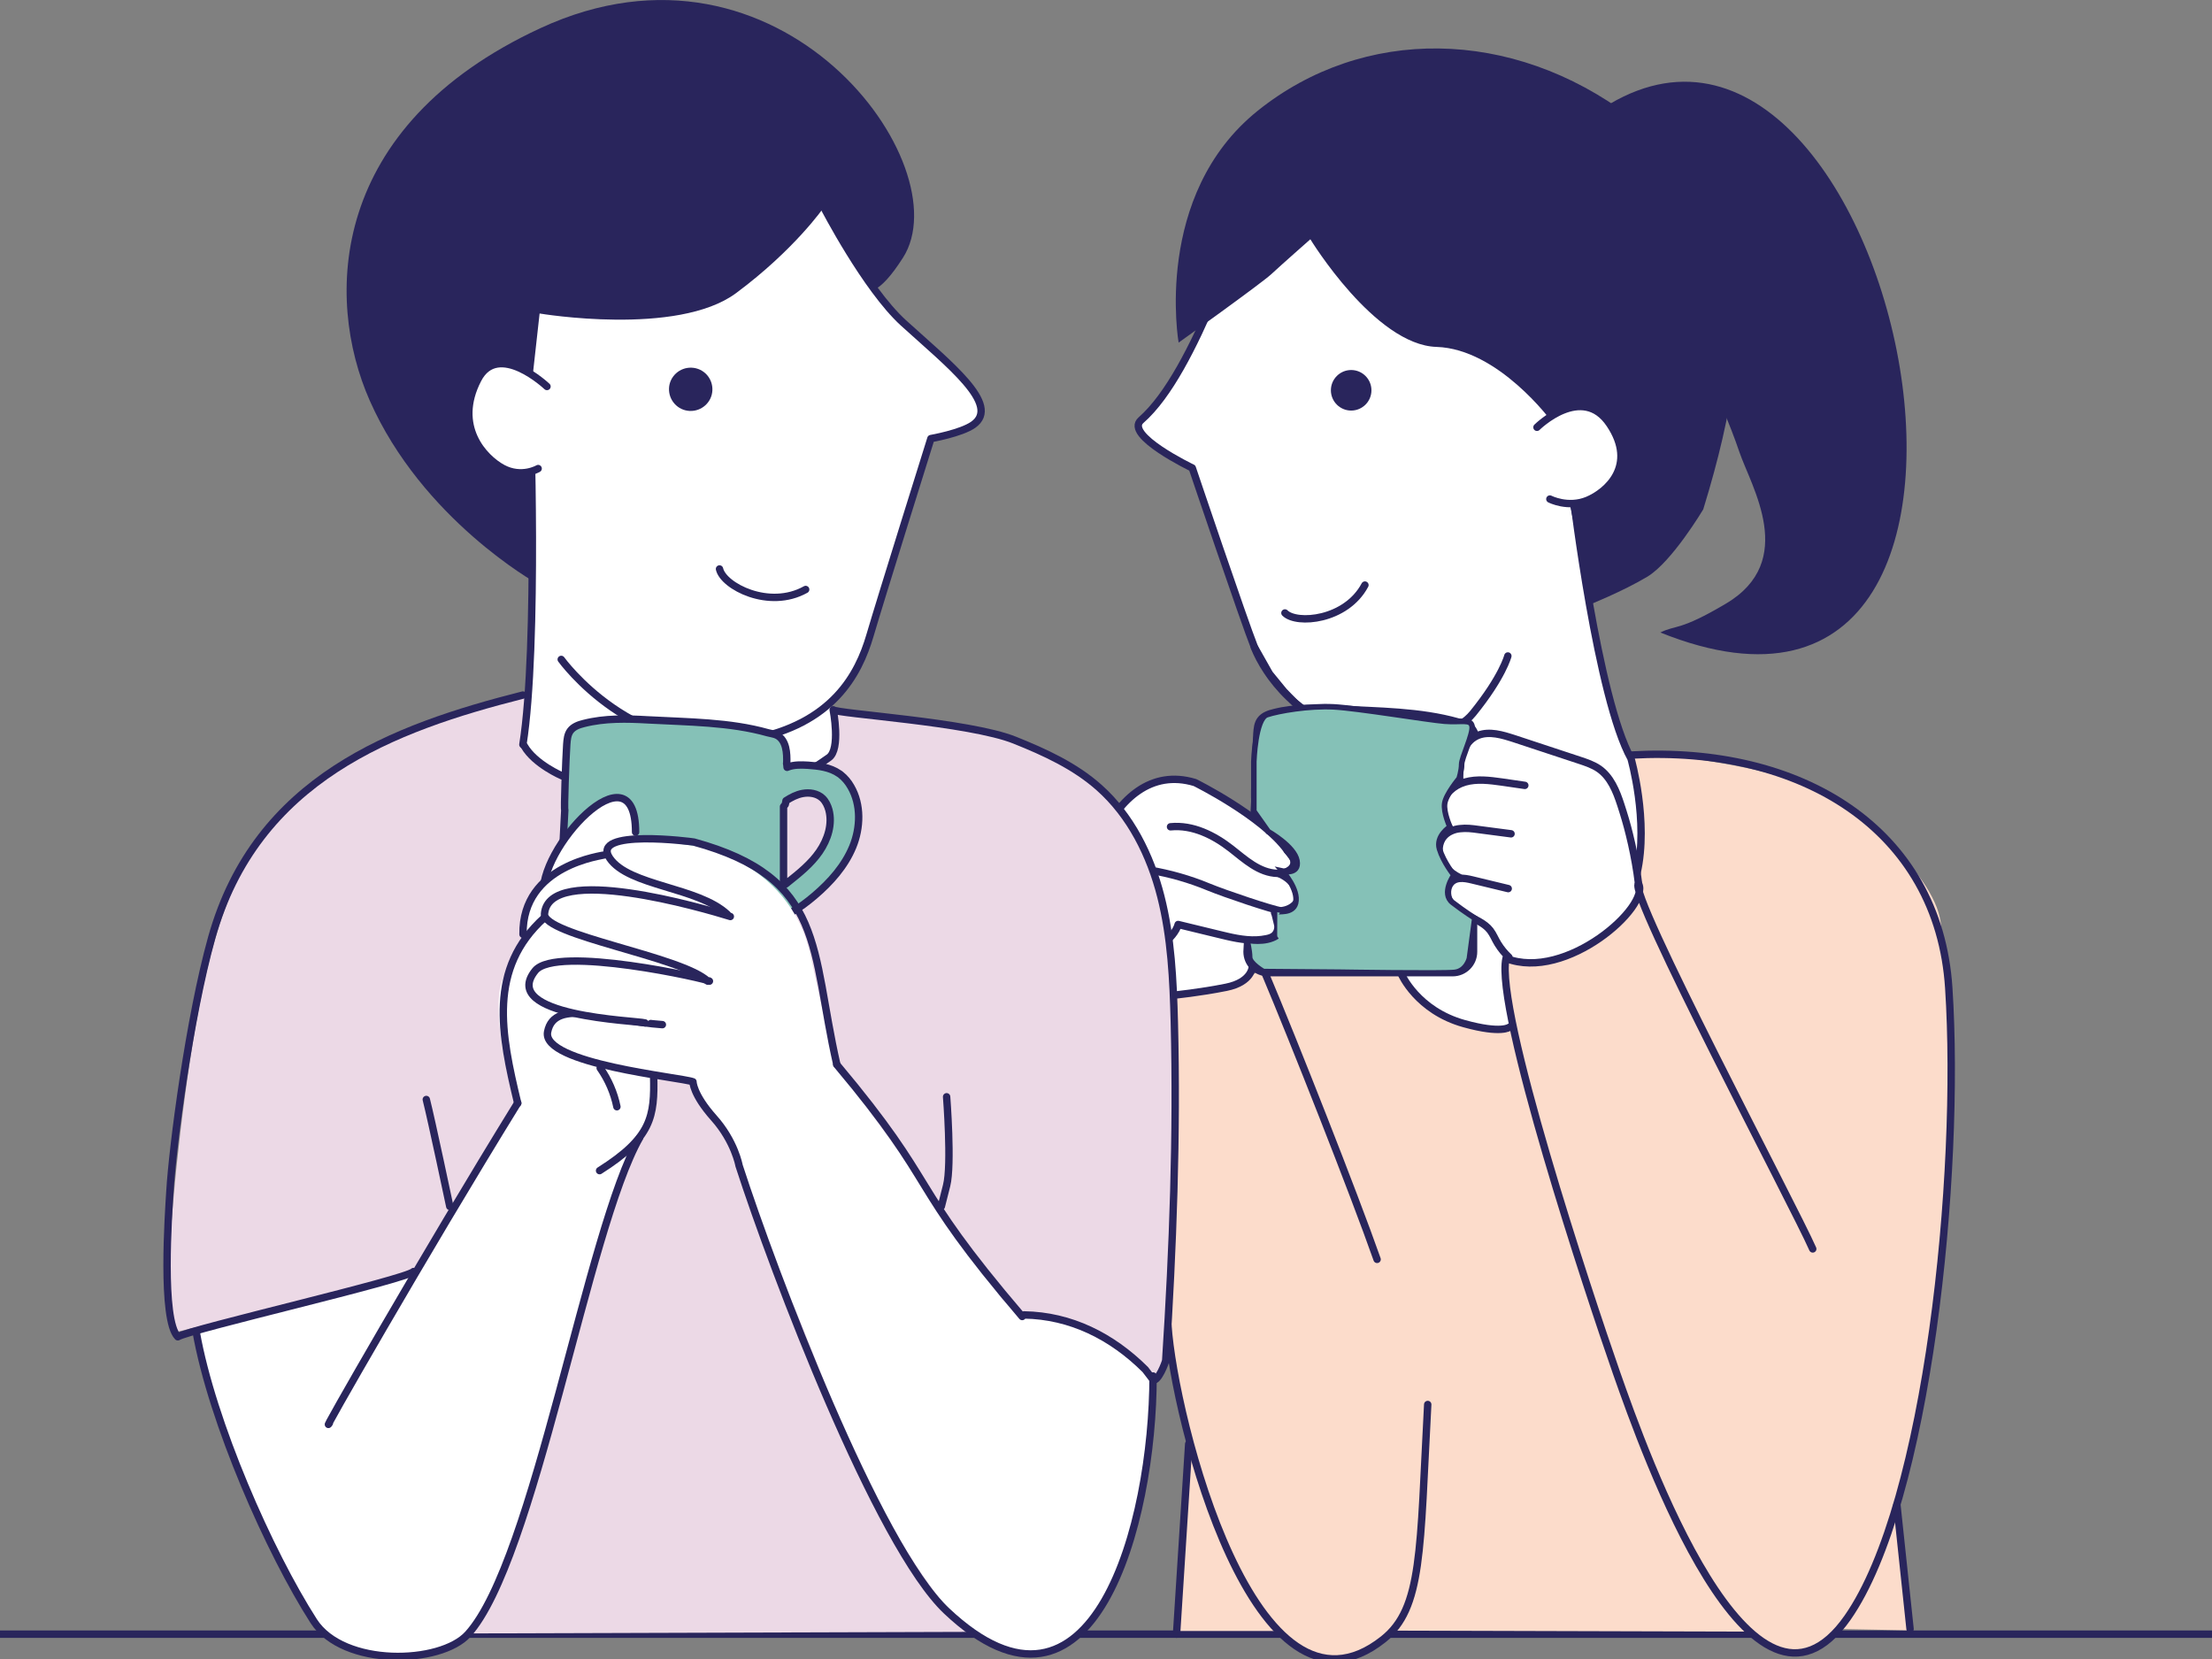 <?xml version="1.0" encoding="utf-8"?>
<!-- Generator: Adobe Illustrator 27.6.1, SVG Export Plug-In . SVG Version: 6.00 Build 0)  -->
<svg version="1.1" id="Layer_1" xmlns="http://www.w3.org/2000/svg" xmlns:xlink="http://www.w3.org/1999/xlink" x="0px" y="0px"
	 viewBox="0 0 180 135" style="enable-background:new 0 0 180 135;" xml:space="preserve">
<rect x="0" y="0" width="180" height="135" fill="#808080" stroke="none"/>
<style type="text/css">
	.st0{fill:#FFFFFF;}
	.st1{fill-rule:evenodd;clip-rule:evenodd;fill:#85C1B7;}
	.st2{fill-rule:evenodd;clip-rule:evenodd;fill:#29255C;}
	.st3{fill-rule:evenodd;clip-rule:evenodd;fill:#FEF1EE;stroke:#29255C;stroke-width:0.53;stroke-miterlimit:10;}
	.st4{fill-rule:evenodd;clip-rule:evenodd;fill:#FDE1DD;stroke:#29255C;stroke-width:0.53;stroke-miterlimit:10;}
	.st5{fill-rule:evenodd;clip-rule:evenodd;fill:#F8ACA8;stroke:#29255C;stroke-width:0.53;stroke-miterlimit:10;}
	.st6{fill-rule:evenodd;clip-rule:evenodd;fill:#FAC6C1;stroke:#29255C;stroke-width:0.53;stroke-miterlimit:10;}
	.st7{fill-rule:evenodd;clip-rule:evenodd;fill:#EE6F78;stroke:#29255C;stroke-width:0.53;stroke-miterlimit:10;}
	.st8{fill-rule:evenodd;clip-rule:evenodd;fill:#F59291;stroke:#29255C;stroke-width:0.53;stroke-miterlimit:10;}
	.st9{fill:#29255C;}
	.st10{fill-rule:evenodd;clip-rule:evenodd;fill:#ECD9E6;}
	.st11{fill:#B4E2EA;}
	.st12{fill:none;stroke:#29255C;stroke-width:0.427;stroke-miterlimit:10;}
	.st13{fill:#EECDCA;stroke:#29255C;stroke-width:0.427;stroke-linecap:round;stroke-linejoin:round;stroke-miterlimit:10;}
	.st14{fill:#FFFFFF;stroke:#29255C;stroke-width:0.427;stroke-linecap:round;stroke-linejoin:round;stroke-miterlimit:10;}
	.st15{fill:none;stroke:#29255C;stroke-width:0.342;stroke-linecap:round;stroke-linejoin:round;stroke-miterlimit:10;}
	.st16{fill:none;stroke:#29255C;stroke-width:0.495;stroke-linecap:round;stroke-linejoin:round;stroke-miterlimit:10;}
	.st17{fill:#FDCA95;stroke:#29255C;stroke-width:0.427;stroke-linecap:round;stroke-linejoin:round;stroke-miterlimit:10;}
	.st18{fill:#FFFFFF;stroke:#29255C;stroke-width:0.427;stroke-miterlimit:10;}
	.st19{fill:none;stroke:#29255C;stroke-width:0.495;stroke-linecap:round;stroke-linejoin:round;stroke-miterlimit:10;}
	.st20{fill:none;stroke:#29255C;stroke-width:0.417;stroke-linecap:round;stroke-linejoin:round;stroke-miterlimit:10;}
	.st21{fill:none;stroke:#29255C;stroke-width:0.417;stroke-linecap:round;stroke-linejoin:round;stroke-miterlimit:10;}
	.st22{fill:#FFFFFF;stroke:#29255C;stroke-width:0.424;stroke-miterlimit:10;}
	.st23{fill:none;stroke:#29255C;stroke-width:0.424;stroke-linecap:round;stroke-linejoin:round;stroke-miterlimit:10;}
	.st24{fill:#B4E2EA;stroke:#29255C;stroke-width:0.427;stroke-linecap:round;stroke-linejoin:round;stroke-miterlimit:10;}
	.st25{fill:none;stroke:#29255C;stroke-width:0.427;stroke-linecap:round;stroke-linejoin:round;stroke-miterlimit:10;}
	.st26{fill:none;stroke:#29255C;stroke-width:0.45;stroke-miterlimit:10;}
	.st27{fill:none;stroke:#29255C;stroke-width:0.442;stroke-linecap:round;stroke-linejoin:round;stroke-miterlimit:10;}
	.st28{fill:none;stroke:#29255C;stroke-width:0.602;stroke-linecap:round;stroke-linejoin:round;stroke-miterlimit:10;}
	.st29{fill:#FCDCCB;}
	.st30{fill:#FFFFFF;stroke:#29255C;stroke-width:0.602;stroke-linecap:round;stroke-linejoin:round;stroke-miterlimit:10;}
	.st31{fill:#FFFFFF;stroke:#28255C;stroke-width:0.602;stroke-linejoin:round;stroke-miterlimit:10;}
	.st32{fill:#85C1B7;stroke:#29255C;stroke-width:0.451;stroke-miterlimit:10;}
	.st33{fill:#ECD9E6;}
	.st34{fill:#85C1B7;stroke:#29255C;stroke-width:0.602;stroke-linecap:round;stroke-linejoin:round;stroke-miterlimit:10;}
	.st35{fill:#C6D0D7;}
	.st36{fill:#97ADB9;}
	.st37{fill:#E8D3D1;}
	.st38{fill:#E0C0BE;}
	.st39{fill:#FEEDEB;}
	.st40{fill:#829EAD;stroke:#29255C;stroke-width:0.427;stroke-linecap:round;stroke-linejoin:round;stroke-miterlimit:10;}
	.st41{fill:#F4C9C4;stroke:#29255C;stroke-width:0.427;stroke-linecap:round;stroke-linejoin:round;stroke-miterlimit:10;}
	.st42{fill:#FFFFFF;stroke:#29255C;stroke-width:0.398;stroke-linecap:round;stroke-linejoin:round;stroke-miterlimit:10;}
	.st43{fill:#D9D7D7;}
	.st44{fill:#9F433D;}
	.st45{fill:#FFFFFF;stroke:#FFFFFF;stroke-width:0.502;stroke-miterlimit:10;}
	.st46{fill:#E3E3ED;}
	.st47{fill:#4A4370;stroke:#29255C;stroke-width:0.427;stroke-miterlimit:10;}
	.st48{fill:#F2F2F9;}
	.st49{fill:#85C1B7;stroke:#29255C;stroke-width:0.427;stroke-linecap:round;stroke-linejoin:round;stroke-miterlimit:10;}
	.st50{fill:#FFFFFF;stroke:#29255C;stroke-width:0.427;stroke-linecap:round;stroke-linejoin:round;stroke-miterlimit:10;}
	.st51{fill:none;stroke:#29255C;stroke-width:0.537;stroke-linecap:round;stroke-linejoin:round;stroke-miterlimit:10;}
	.st52{fill:none;stroke:#29255C;stroke-width:0.427;stroke-linecap:round;stroke-linejoin:round;stroke-miterlimit:10;}
	.st53{fill:#FFFFFF;stroke:#28255C;stroke-width:0.398;stroke-linecap:round;stroke-linejoin:round;stroke-miterlimit:10;}
	.st54{fill:#B55243;}
	.st55{fill:none;stroke:#29255C;stroke-width:0.497;stroke-linecap:round;stroke-linejoin:round;stroke-miterlimit:10;}
	.st56{fill:none;stroke:#29255C;stroke-width:0.406;stroke-linecap:round;stroke-linejoin:round;stroke-miterlimit:10;}
	.st57{fill-rule:evenodd;clip-rule:evenodd;fill:#F58220;stroke:#F58220;stroke-width:0.01;stroke-miterlimit:2.613;}
	.st58{fill:none;stroke:#29255C;stroke-width:0.58;stroke-linecap:round;stroke-linejoin:round;stroke-miterlimit:10;}
	.st59{fill:#FFFFFF;stroke:#29255C;stroke-width:0.58;stroke-linecap:round;stroke-linejoin:round;stroke-miterlimit:10;}
	
		.st60{fill-rule:evenodd;clip-rule:evenodd;fill:none;stroke:#29255C;stroke-width:0.648;stroke-linecap:round;stroke-miterlimit:10;}
	
		.st61{fill-rule:evenodd;clip-rule:evenodd;fill:#FFFFFF;stroke:#29255C;stroke-width:0.495;stroke-linecap:round;stroke-linejoin:round;stroke-miterlimit:10;}
	
		.st62{fill-rule:evenodd;clip-rule:evenodd;fill:#829EAD;stroke:#29255C;stroke-width:0.58;stroke-linecap:round;stroke-linejoin:round;stroke-miterlimit:10;}
	.st63{fill:none;stroke:#29255C;stroke-width:0.58;stroke-linecap:round;stroke-miterlimit:10;}
	.st64{fill-rule:evenodd;clip-rule:evenodd;fill:#858485;stroke:#29255C;stroke-width:0.58;stroke-miterlimit:10;}
	
		.st65{fill-rule:evenodd;clip-rule:evenodd;fill:none;stroke:#29255C;stroke-width:0.58;stroke-linecap:round;stroke-miterlimit:10;}
	
		.st66{fill-rule:evenodd;clip-rule:evenodd;fill:#DFB7AE;stroke:#29255C;stroke-width:0.58;stroke-linecap:round;stroke-linejoin:round;stroke-miterlimit:10;}
	
		.st67{fill-rule:evenodd;clip-rule:evenodd;fill:none;stroke:#29255C;stroke-width:0.58;stroke-linecap:round;stroke-linejoin:round;stroke-miterlimit:10;}
	
		.st68{fill-rule:evenodd;clip-rule:evenodd;fill:#85C1B7;stroke:#29255C;stroke-width:0.58;stroke-linecap:round;stroke-linejoin:round;stroke-miterlimit:10;}
	
		.st69{fill-rule:evenodd;clip-rule:evenodd;fill:#85C1B7;stroke:#29255C;stroke-width:0.518;stroke-linecap:round;stroke-linejoin:round;stroke-miterlimit:10;}
	
		.st70{fill-rule:evenodd;clip-rule:evenodd;fill:#FFFFFF;stroke:#29255C;stroke-width:0.58;stroke-linecap:round;stroke-miterlimit:10;}
	.st71{fill:#FBD8AE;}
	.st72{fill:#FDC443;}
	.st73{fill:#FDE6CB;}
	.st74{fill:#FFD37B;}
	.st75{fill-rule:evenodd;clip-rule:evenodd;fill:#FFFFFF;stroke:#29255C;stroke-width:0.386;stroke-miterlimit:10;}
	
		.st76{fill-rule:evenodd;clip-rule:evenodd;fill:#FFFFFF;stroke:#29255C;stroke-width:0.386;stroke-linecap:round;stroke-linejoin:round;stroke-miterlimit:10;}
	.st77{fill-rule:evenodd;clip-rule:evenodd;fill:#4A4370;}
	.st78{fill-rule:evenodd;clip-rule:evenodd;fill:#655D83;}
	
		.st79{fill-rule:evenodd;clip-rule:evenodd;fill:#8CA5B3;stroke:#29255C;stroke-width:0.386;stroke-linecap:round;stroke-linejoin:round;stroke-miterlimit:10;}
	
		.st80{fill-rule:evenodd;clip-rule:evenodd;fill:#8BD2D2;stroke:#29255C;stroke-width:0.386;stroke-linecap:round;stroke-linejoin:round;stroke-miterlimit:10;}
	
		.st81{fill-rule:evenodd;clip-rule:evenodd;fill:#ECD9E6;stroke:#29255C;stroke-width:0.4;stroke-linecap:round;stroke-linejoin:round;stroke-miterlimit:10;}
	.st82{fill-rule:evenodd;clip-rule:evenodd;fill:#29255C;stroke:#29255C;stroke-width:0.309;stroke-miterlimit:10;}
	.st83{fill-rule:evenodd;clip-rule:evenodd;fill:#4A4370;stroke:#29255C;stroke-width:0.309;stroke-miterlimit:10;}
	.st84{fill-rule:evenodd;clip-rule:evenodd;fill:#8F8FA1;}
	.st85{fill-rule:evenodd;clip-rule:evenodd;fill:#7A798C;}
	.st86{fill-rule:evenodd;clip-rule:evenodd;fill:#FEEFED;}
	.st87{fill-rule:evenodd;clip-rule:evenodd;fill:#EED5D6;}
	.st88{fill:#8CA5B3;stroke:#29255C;stroke-width:0.386;stroke-linecap:round;stroke-linejoin:round;stroke-miterlimit:10;}
	.st89{fill:#262761;stroke:#29255C;stroke-width:0.386;stroke-linecap:round;stroke-linejoin:round;stroke-miterlimit:10;}
	.st90{fill:#1F0F09;}
	.st91{fill:#FFFFFF;stroke:#29255C;stroke-width:0.386;stroke-miterlimit:10;}
	.st92{fill:#F15848;}
	.st93{fill:#C7483B;}
	.st94{fill:#FDF5F0;}
	.st95{fill:#EDE6E2;}
	.st96{fill:#A17371;}
	.st97{fill:#896360;}
	.st98{fill:#CBA96F;}
	.st99{fill:#F298A8;}
	.st100{fill:#D4D4CA;}
	.st101{fill:#F8ADB0;}
	.st102{fill:#73C48C;}
	.st103{fill:#E6E5DA;}
	.st104{fill:#D9EDEF;stroke:#29255C;stroke-width:0.386;stroke-linecap:round;stroke-linejoin:round;stroke-miterlimit:10;}
	.st105{fill:#E7F4F5;stroke:#29255C;stroke-width:0.386;stroke-linecap:round;stroke-linejoin:round;stroke-miterlimit:10;}
	.st106{fill:#A9D0DF;stroke:#29255C;stroke-width:0.386;stroke-linecap:round;stroke-linejoin:round;stroke-miterlimit:10;}
	.st107{fill:#A9D0DF;}
	.st108{fill:#E9EFCB;}
	.st109{fill:#FFFFFF;stroke:#29255C;stroke-width:0.386;stroke-linecap:round;stroke-linejoin:round;stroke-miterlimit:10;}
	.st110{fill:none;stroke:#29255C;stroke-width:0.386;stroke-linecap:round;stroke-linejoin:round;stroke-miterlimit:10;}
	
		.st111{fill-rule:evenodd;clip-rule:evenodd;fill:none;stroke:#29255C;stroke-width:0.386;stroke-linecap:round;stroke-linejoin:round;stroke-miterlimit:10;}
	.st112{fill:none;stroke:#29255C;stroke-width:0.32;stroke-linecap:round;stroke-linejoin:round;stroke-miterlimit:10;}
	.st113{fill:none;stroke:#29255C;stroke-width:0.386;stroke-linecap:round;stroke-miterlimit:10;}
	.st114{fill:#EDCABF;stroke:#29255C;stroke-width:0.386;stroke-linecap:round;stroke-linejoin:round;stroke-miterlimit:10;}
	.st115{fill:#FFFFFF;stroke:#29255C;stroke-width:0.422;stroke-miterlimit:10;}
	.st116{fill:#B0D5A4;}
	.st117{opacity:0.5;}
	.st118{fill:#CEE4C6;}
	.st119{fill:#829EAD;stroke:#29255C;stroke-width:0.422;stroke-linecap:round;stroke-linejoin:round;stroke-miterlimit:10;}
	.st120{fill:#FFFFFF;stroke:#29255C;stroke-width:0.422;stroke-linecap:round;stroke-linejoin:round;stroke-miterlimit:10;}
	.st121{fill:#9B8579;}
	.st122{opacity:0.49;}
	.st123{fill:#DFB7AE;stroke:#29255C;stroke-width:0.422;stroke-linecap:round;stroke-linejoin:round;stroke-miterlimit:10;}
	.st124{fill:#ECD9E6;stroke:#29255C;stroke-width:0.422;stroke-linecap:round;stroke-linejoin:round;stroke-miterlimit:10;}
	.st125{fill:#FFFFFF;stroke:#262761;stroke-width:0.422;stroke-linecap:round;stroke-linejoin:round;stroke-miterlimit:10;}
	.st126{fill:#FFFFFF;stroke:#29255C;stroke-width:0.399;stroke-linecap:round;stroke-linejoin:round;stroke-miterlimit:10;}
	.st127{fill:none;stroke:#29255C;stroke-width:0.422;stroke-linecap:round;stroke-linejoin:round;stroke-miterlimit:10;}
	.st128{fill:#848585;stroke:#29255C;stroke-width:0.422;stroke-miterlimit:10;}
	.st129{fill:#829EAD;stroke:#29255C;stroke-width:0.405;stroke-linecap:round;stroke-linejoin:round;stroke-miterlimit:10;}
	.st130{fill:#85C1B7;stroke:#29255C;stroke-width:0.422;stroke-linecap:round;stroke-linejoin:round;stroke-miterlimit:10;}
	.st131{fill:#E0D6D2;}
	.st132{fill:#718180;stroke:#29255C;stroke-width:0.466;stroke-miterlimit:10;}
	.st133{fill:#E6E7E8;}
	.st134{fill:#85C1B7;}
	.st135{fill:#EFF7EF;}
	.st136{fill:#829EAD;}
	.st137{fill:#FFFFFF;stroke:#262761;stroke-width:0.466;stroke-linecap:round;stroke-linejoin:round;stroke-miterlimit:10;}
	.st138{fill:none;stroke:#29255C;stroke-width:0.466;stroke-linecap:round;stroke-linejoin:round;stroke-miterlimit:10;}
	.st139{fill:#718180;}
	.st140{fill:#FFFFFF;stroke:#29255C;stroke-width:0.466;stroke-linecap:round;stroke-linejoin:round;stroke-miterlimit:10;}
	.st141{fill:#FFFFFF;stroke:#262761;stroke-width:0.658;stroke-linecap:round;stroke-linejoin:round;stroke-miterlimit:10;}
	.st142{fill:#FFFFFF;stroke:#262761;stroke-width:0.373;stroke-linecap:round;stroke-linejoin:round;stroke-miterlimit:10;}
	.st143{fill:none;stroke:#29255C;stroke-width:0.373;stroke-linecap:round;stroke-linejoin:round;stroke-miterlimit:10;}
	.st144{fill:#E6E7E8;stroke:#29255C;stroke-width:0.466;stroke-linecap:round;stroke-linejoin:round;stroke-miterlimit:10;}
	.st145{fill:#4AA4DB;}
	.st146{fill:#B9D532;}
	.st147{fill:#262761;}
</style>
<polygon class="st0" points="95.09,76.44 95.88,75.23 99.68,76.17 101.49,76.52 101.49,77.43 101.6,78.29 101.9,78.74 101.18,79.76 
	99.2,80.48 96.89,80.87 95.54,81.08 "/>
<polygon class="st0" points="120,74.71 119.9,76.71 119.9,78.14 119.17,78.8 118,79.16 116.17,79.23 113.94,79.17 114.99,80.77 
	116.35,81.97 118.14,82.96 119.83,83.62 121.14,83.8 122.24,83.8 123.12,83.66 122.75,81.31 122.43,79.56 122.53,78.39 122.55,78 
	121.89,76.81 121.27,75.72 "/>
<g>
	<line class="st28" x1="0" y1="132.98" x2="180" y2="132.98"/>
	<path class="st29" d="M95.91,132.72l0.83-14.98l-1.94-9.46c0,0,0.85-22.78,0.57-24.48c-0.28-1.7-0.03-2.83-0.03-2.83
		s0.89-0.14,3.16-0.42c2.27-0.28,3.97-1.59,3.97-1.59l11.38,0.21c0,0,2.52,3.36,4.65,3.93c2.13,0.57,4.54,0.57,4.54,0.57l-0.57-5.52
		c0,0,4.04,0.92,6.95-1.27c1.7-1.28,4.06-3.8,4.06-3.8l-0.23-2.99l0.14-2.97l-0.43-4.25l-0.14-1.7c0,0,7.38,0.57,12.48,2.12
		c5.11,1.56,12.06,7.64,12.62,11.75c0.57,4.1,0.99,17.83,0.43,21.51c-0.57,3.68-1.28,15.28-1.98,17.69
		c-0.71,2.41-2.09,8.35-2.09,8.35l1.38,10.08l-5.96-0.11c0,0-2.27,1.91-3.83,1.77c-1.56-0.14-3.69-1.56-3.69-1.56l-28.77-0.08
		c0,0-3.29,2.48-4.99,2.2c-1.7-0.28-2.89-0.82-2.89-0.82l-1.32-1.35H95.91z"/>
	<path class="st30" d="M133.21,71.05c0.97-4.23-0.49-9.33-0.49-9.33c-2.71-4.88-4.7-21.33-4.7-21.33s1.82-19.54-4.51-25.6
		c-6.33-6.05-17.87-6.08-20.31-1.25c-2.3,4.56-5.82,16.68-10.35,20.65c-1.4,1.22,4.17,3.89,4.17,3.89s4.2,12.44,5.06,14.59
		l1.22,2.16l1.17,1.43l1.28,1.33l2.61,2.97L133.21,71.05L133.21,71.05L133.21,71.05L133.21,71.05L133.21,71.05L133.21,71.05
		L133.21,71.05L133.21,71.05L133.21,71.05L133.21,71.05"/>
	<path class="st28" d="M122.7,53.38c0,0-0.43,1.7-2.84,4.67c-2.41,2.97-8.94,1.56-8.94,1.56c-5.18-0.61-7.99-4.77-8.84-6.92"/>
	<path class="st28" d="M128.02,40.4c0,0,1.82-19.54-4.51-25.6c-6.33-6.05-17.87-6.08-20.31-1.25"/>
	<g>
		<path class="st30" d="M125.4,63.14c-0.21-0.37-0.49-0.71-0.82-0.97c-0.04-0.04-0.09-0.07-0.14-0.1c-0.73-0.51-1.65-0.62-2.53-0.68
			c-0.55-0.03-1.11-0.05-1.63,0.14c-0.02,0.01-0.05,0.02-0.07,0.03c-0.01-0.11-0.02-0.22-0.04-0.32l0.01,0
			c0.03-0.85-0.03-1.87-0.78-2.28c-0.23-0.13-0.5-0.14-0.75-0.21c-3.13-0.88-6.48-0.87-9.75-1.05c-1.75-0.09-3.53-0.14-5.22,0.29
			c-0.42,0.1-0.86,0.26-1.11,0.6c-0.23,0.31-0.26,0.72-0.29,1.1c-0.08,1.19-0.23,5.39-0.16,5.34l-0.64,12.42
			c0,0.94,0.76,1.7,1.7,1.7h15.03c0.94,0,1.7-0.76,1.7-1.7v-3.74c0.05,0.06,0.11,0.12,0.16,0.18c0.14-0.15,0.27-0.31,0.41-0.47
			c0.7-0.39,1.35-0.88,1.96-1.4c1.29-1.1,2.46-2.4,3.1-3.97C126.2,66.47,126.25,64.6,125.4,63.14z M122.84,68.42
			c-0.68,0.99-1.63,1.75-2.57,2.5c-0.07,0.06-0.15,0.12-0.22,0.18l-0.13-0.17v-6.17l0.14-0.18c0.02-0.1,0.05-0.2,0.06-0.3
			c0.42-0.27,0.86-0.5,1.34-0.59c0.57-0.11,1.21-0.01,1.63,0.39c0.26,0.25,0.42,0.59,0.52,0.94
			C123.92,66.18,123.53,67.44,122.84,68.42z"/>
	</g>
	<path class="st0" d="M133.46,71.93c-0.03-0.25-0.07-0.49-0.1-0.73c-0.16-1.06-0.38-2.11-0.63-3.16c-0.1-0.41-0.21-0.82-0.33-1.23
		c-0.12-0.4-0.24-0.8-0.37-1.19c-0.36-1.11-0.83-2.26-1.79-2.93c-0.46-0.32-1.01-0.5-1.55-0.68c-1.8-0.59-3.59-1.19-5.39-1.78
		c-0.1-0.03-0.21-0.07-0.32-0.1c-0.96-0.3-2.02-0.51-2.86,0c-0.25,0.15-0.44,0.34-0.6,0.57c-0.54,0.76-0.61,1.87-0.6,2.85l0.15,0.33
		c-0.02,0.01-0.05,0.01-0.07,0.02c-0.82,0.36-1.5,1.11-1.51,2c0,0.61,0.3,1.17,0.63,1.68c0,0,0.33,0.07,0.1,0.18
		c-0.22,0.1-0.41,0.24-0.57,0.42c-0.46,0.52-0.5,1.33-0.21,1.96c0.2,0.43,0.53,0.79,0.92,1.07c0.18,0.13,0.9,0.37,0.57,0.4
		c-0.19,0.02-0.37,0.07-0.53,0.18c-0.47,0.31-0.57,0.99-0.36,1.51c0.02,0.04,0.04,0.08,0.06,0.12c0,0.01,0,0.01,0.01,0.01
		c0.29,0.54,0.84,0.89,1.38,1.17c0.69,0.35,1.46,0.64,1.93,1.25c0.25,0.33,0.4,0.73,0.62,1.08c0.26,0.41,0.56,0.78,0.9,1.1
		c0,0,1.25,0.2,3.66,0.06c2.41-0.14,2.52-1.17,4.79-2.87S133.46,71.93,133.46,71.93z"/>
	<path class="st9" d="M129.19,49.27c-0.34-3.99-2.95-15-2.95-15s-4.31-5.88-9.34-6.04c-5.02-0.15-10.27-8.76-10.27-8.76
		s-2.36,2.08-3.2,2.86c-0.84,0.77-7.52,5.55-7.52,5.55s-2.11-12.01,6.44-18.87c8.55-6.86,20.64-6.82,30.36,0.52
		c9.26,6.99,10.91,15.61,5.89,31.92c0,0-2.54,4.27-4.55,5.48C132.03,48.14,129.19,49.27,129.19,49.27z"/>
	<path class="st28" d="M104.56,49.88c0.96,0.96,4.98,0.61,6.51-2.27"/>
	<path class="st9" d="M108.3,31.76c0,0.91,0.74,1.65,1.65,1.65c0.91,0,1.65-0.74,1.65-1.65c0-0.91-0.74-1.65-1.65-1.65
		C109.04,30.11,108.3,30.85,108.3,31.76"/>
	<path class="st30" d="M125.07,34.77c0,0,3.67-3.63,5.93-0.25c2.26,3.37-0.24,5.53-1.82,6.19c-1.59,0.66-3.06-0.1-3.06-0.1"/>
	<path class="st9" d="M128.69,10.07c24.77-20.09,41.5,55.51,6.42,41.4c1.28-0.64,1.54-0.1,5.32-2.34c5.89-3.47,2.06-9.55,1.11-12.35
		c-3.08-9.06-10.86-21.38-16.73-27.25L128.69,10.07z"/>
	<path class="st28" d="M132.77,61.44c13.69-0.77,24.96,5.94,25.81,18.96c0.99,15.2-1.7,41.89-8.23,51.23
		c-7.79,11.16-16.48-13.28-18.81-19.92c-2.26-6.45-9.9-29.53-8.99-33.72c4.89,1.91,11.77-4.25,10.78-6.08
		c-0.91,0.69,12.67,26.27,14.18,29.72"/>
	<path class="st28" d="M122.73,72.31c-0.98-0.24-1.96-0.47-2.94-0.71c-0.33-0.08-0.68-0.15-1.01-0.12
		c-0.19,0.02-0.37,0.07-0.53,0.18c-0.47,0.31-0.57,0.99-0.36,1.51c0.02,0.04,0.04,0.08,0.06,0.12c0,0,0,0.01,0.01,0.01
		c0.29,0.54,0.84,0.89,1.38,1.17c0.69,0.35,1.46,0.64,1.93,1.25c0.25,0.33,0.4,0.73,0.62,1.08c0.26,0.42,0.56,0.78,0.9,1.1"/>
	<path class="st28" d="M118.78,71.42c-0.2-0.1-0.39-0.21-0.57-0.34c-0.39-0.28-0.72-0.64-0.92-1.07c-0.29-0.63-0.25-1.44,0.21-1.96
		c0.16-0.18,0.35-0.32,0.57-0.42c0.23-0.11,0.49-0.18,0.74-0.2c0.49-0.06,0.99,0,1.48,0.07c0.89,0.12,1.78,0.23,2.67,0.35"/>
	<path class="st28" d="M117.97,67.45c-0.32-0.51-0.63-1.07-0.63-1.68c0-0.89,0.68-1.64,1.51-2c0.12-0.05,0.24-0.09,0.36-0.13
		c0.97-0.28,2.01-0.14,3.02,0c0.62,0.09,1.24,0.18,1.85,0.27"/>
	<path class="st28" d="M118.78,63.41c-0.02-0.98,0.06-2.09,0.6-2.85c0.16-0.22,0.35-0.42,0.6-0.57c0.84-0.52,1.9-0.3,2.86,0
		c0.11,0.03,0.21,0.07,0.32,0.1c1.8,0.59,3.59,1.19,5.39,1.78c0.54,0.18,1.08,0.36,1.55,0.68c0.96,0.66,1.43,1.82,1.79,2.93
		c0.13,0.39,0.25,0.79,0.37,1.19c0.12,0.41,0.23,0.82,0.33,1.23c0.26,1.04,0.47,2.1,0.63,3.16c0.03,0.25,0.07,0.49,0.1,0.74"/>
	<path class="st28" d="M102.98,79.27c2.27,5.38,7.2,17.86,9.08,23.21"/>
	<path class="st28" d="M95.04,107.86c0.5,7.5,7.09,33.82,17.52,25.54c3.2-2.54,2.98-7.22,3.62-19.11"/>
	<path class="st0" d="M105.18,71.55c-0.24-0.23-0.55-0.43-0.9-0.58c0.27-0.01,0.56-0.08,0.79-0.21c0.23-0.13,0.4-0.33,0.45-0.58
		c0.07-0.42-0.25-0.79-0.56-1.09c-1.6-1.58-3.61-2.77-5.38-4.16l-2.66-1.33c-1.93-0.75-2.77-0.05-4.09,0.4
		c-2.77,0.94-5.24,9.71-3.57,11.87l0.04,0c0.9,1.21,2.99,1.19,3.97,1.13c0.55-0.04,1.11-0.13,1.61-0.37
		c0.49-0.25,1.07-0.97,1.21-1.49l0.04-0.01c1.11,0.27,2.23,0.54,3.34,0.81c0.21,0.05,0.42,0.1,0.63,0.15
		c1.04,0.24,2.11,0.41,3.17,0.19c0.22-0.05,0.45-0.11,0.62-0.25c0.31-0.25,0.39-0.68,0.27-1.03c-0.04-0.11-0.16-0.73-0.23-0.82
		l-0.09,0.01c-0.13-0.09-0.59-0.23-0.25-0.2c0.31,0.02,0.63,0.05,0.92,0c0.4-0.06,0.76-0.21,1.06-0.49
		C106.08,73.01,105.87,72.18,105.18,71.55z"/>
	<g>
		<path class="st28" d="M103.72,74.29c0.07,0.09,0.18,0.71,0.22,0.82c0.12,0.35,0.03,0.78-0.27,1.03c-0.17,0.14-0.4,0.21-0.62,0.25
			c-1.05,0.22-2.13,0.05-3.17-0.19c-0.21-0.05-0.42-0.1-0.63-0.15c-1.12-0.27-2.25-0.55-3.38-0.82c-0.13,0.52-0.72,1.25-1.21,1.5
			c-0.5,0.25-1.06,0.34-1.61,0.37c-1.03,0.07-3.32,0.1-4.12-1.33"/>
		<path class="st28" d="M88.73,75.76c-1.67-2.17,1.32-14.26,8.51-12.08c0,0,5.48,2.71,7.51,5.52c0.25,0.35,0.63,0.67,0.56,1.09
			c-0.04,0.25-0.22,0.45-0.45,0.58c-0.23,0.13-0.52,0.2-0.79,0.21c0.35,0.15,0.66,0.35,0.9,0.58c0.69,0.63,0.91,1.46,0.39,1.96
			c-0.29,0.28-0.66,0.43-1.06,0.49"/>
		<path class="st28" d="M95.25,67.28c1.81-0.18,3.53,0.69,4.92,1.77c1.14,0.89,2.29,1.98,3.78,2.02c0.04,0,0.08,0,0.11,0
			c0.27-0.01,0.56-0.08,0.79-0.21c0.23-0.13,0.4-0.33,0.45-0.58c0.07-0.42-0.25-0.79-0.56-1.09"/>
		<path class="st28" d="M93.53,70.8c1.66,0.28,3.28,0.74,4.82,1.38c1.36,0.56,5.2,1.85,5.9,1.94"/>
	</g>
	<path class="st28" d="M114.04,79.27c0,0,1.28,2.97,5.11,4.03c3.06,0.85,3.69,0.28,3.69,0.28"/>
	<line class="st28" x1="154.36" y1="122.47" x2="155.43" y2="132.56"/>
	<line class="st28" x1="96.73" y1="117.5" x2="95.74" y2="132.98"/>
	<path class="st28" d="M101.91,78.64c0,0,0,1.27-2.13,1.7s-4.26,0.64-4.26,0.64"/>
	<path class="st32" d="M103.94,74.23c0.03-0.13,1.26,0.16,1.49-0.74c0.28-1.11-1.06-2.6-1.06-2.6s1.38,0.32,1.17-0.85
		s-2.34-2.37-2.34-2.37l-1.17-1.66v-4.03c0,0,0.11-3.5,1.06-3.82c0.96-0.32,3.4-0.74,5.43-0.64c2.02,0.11,7.66,1.06,9.04,1.17
		c1.38,0.11,2.13-0.21,2.23,0.42s-0.85,2.55-0.85,3.08c0,0.53-0.21,1.17-0.21,1.17s-1.06,1.27-1.17,2.02
		c-0.11,0.74,0.43,1.91,0.43,1.91s-1.17,0.74-0.85,1.8c0.32,1.06,1.17,2.12,1.17,2.12s-1.06,1.49-0.11,2.23
		c0.96,0.74,1.81,1.27,1.81,1.27L119.57,78c0,0-0.25,1.03-1.21,1.13c-0.96,0.11-9.33-0.02-9.33-0.02l-6.22-0.05
		c0,0-1.12-0.64-1.12-1.17c0-0.53-0.21-1.38-0.21-1.38s1.49,0.32,2.45-0.32"/>
	<path class="st33" d="M14.47,108.36c0,0-0.76-1.3-0.74-3.82c0.03-5.05,0.99-14.05,2.13-20.7c1.7-9.98,4.36-16.98,11.17-21.02
		s15.96-6.47,15.96-6.47l-0.21,4.03c0,0,2.77,3.4,6.17,4.03c3.4,0.64,13.72,1.7,16.28-0.21c2.55-1.91,2.87-3.93,2.87-3.93
		l-0.11-2.44c0,0,10.53,1.27,13.51,1.91c2.98,0.64,10.64,5.73,11.49,8.92c0.85,3.18,3.62,9.09,2.56,24.8
		c-0.13,1.85-0.07,3.45-0.05,5c0.02,1.54-0.2,2.85-0.25,4.01c-0.3,7.49-0.35,8.23-0.35,8.23l-1.06,1.7c0,0-10.64-0.85-10.85-0.21
		c-0.21,0.64-2.34,15.28-2.34,15.28l2.2,5.31l-44.96,0.14l-3.62-29.44L14.47,108.36z"/>
	<path class="st9" d="M69.25,20.82c0,0,0.26,6.38,4.23,0.15c4.77-7.47-9.93-27.74-29.5-18.68c-17.26,7.99-17.56,21.99-13.9,30.29
		c4.27,9.68,13.55,14.86,13.55,14.86l-0.64-9.34"/>
	<path class="st0" d="M45.57,63.16c0,0,5.61-0.47,16.38-3.05c0.41-0.1,0.8-0.21,1.17-0.33c0.46-0.15,1.06,0.52,0.85,1.19
		c-0.88,2.84,3.11,0.92,3.63,0.61c0.48-0.28,0.07-1.47,0.35-1.66c0.54-0.37-0.68-2.41-0.25-2.83c2-1.97,2.81-4.39,3.37-6.26
		c0.9-3,4.74-15.14,4.74-15.14s2.31-0.4,3.3-1.08c2.27-1.57-1.89-5.26-5.61-8.57c-3.05-2.71-6.46-9.17-6.46-9.17
		s-2.36,3.43-7.14,6.98c-4.78,3.55-15.99,1.66-15.99,1.66l-0.78,7.02l0.29,10.46l-0.06,5.75l-0.24,6.05l-0.72,5.81l1.02,1.02
		L45.57,63.16z"/>
	<path class="st28" d="M42.55,60.59c1.28-8.07,0.58-27.72,0.58-27.72"/>
	<path class="st28" d="M45.67,53.66c0,0,5.96,8.27,15.4,6.51c6.67-1.24,8.79-5.28,9.72-8.45c0.9-3.07,4.96-16.03,4.96-16.03
		s2.46-0.43,3.45-1.13c2.27-1.61-1.96-4.9-5.69-8.29c-3.05-2.78-6.47-9.4-6.47-9.4"/>
	<g>
		<path class="st34" d="M69.24,64.02c-0.21-0.37-0.49-0.71-0.82-0.97c-0.04-0.04-0.09-0.07-0.14-0.1c-0.73-0.51-1.65-0.62-2.53-0.68
			c-0.55-0.03-1.11-0.05-1.63,0.14c-0.02,0.01-0.05,0.02-0.07,0.03c-0.01-0.11-0.02-0.22-0.04-0.32l0.01,0
			c0.03-0.85-0.03-1.87-0.78-2.28c-0.23-0.12-0.5-0.14-0.75-0.21c-3.13-0.88-6.48-0.87-9.75-1.05c-1.75-0.1-3.53-0.14-5.22,0.29
			c-0.42,0.1-0.86,0.26-1.11,0.6c-0.23,0.31-0.26,0.72-0.29,1.1c-0.08,1.19-0.23,5.39-0.16,5.34L45.32,78.3c0,0.94,0.76,1.7,1.7,1.7
			h15.04c0.94,0,1.7-0.76,1.7-1.7v-3.74c0.05,0.06,0.11,0.12,0.16,0.19c0.14-0.16,0.27-0.31,0.41-0.47c0.7-0.39,1.35-0.88,1.96-1.4
			c1.29-1.1,2.45-2.4,3.1-3.97C70.03,67.35,70.09,65.48,69.24,64.02z M66.68,69.3c-0.68,0.99-1.63,1.75-2.57,2.5
			c-0.07,0.06-0.14,0.12-0.22,0.17l-0.13-0.16v-6.17l0.14-0.18c0.02-0.1,0.05-0.2,0.06-0.3c0.42-0.27,0.86-0.5,1.34-0.59
			c0.57-0.11,1.21-0.01,1.63,0.39c0.26,0.25,0.42,0.59,0.52,0.94C67.76,67.06,67.36,68.31,66.68,69.3z"/>
	</g>
	<path class="st0" d="M15.74,108.15l17.77-4.56l3.62-5.41l4.79-8.28c0,0-2.55-8.7-0.64-10.83s1.81-3.93,1.81-3.93
		s1.38-5.84,3.51-7.75c2.13-1.91,3.62-3.29,4.47-2.02s0.64,2.76,0.64,2.76c4.86,0.9,5.45,0.35,8.51,2.02
		c2.34,1.27,4.89,3.61,5.74,7.64c0.85,4.03,2.02,8.81,2.02,8.81s12.87,17.62,13.3,18.68c0.43,1.06,2.55,1.8,2.55,1.8
		s3.19-0.21,5.53,1.27c2.34,1.49,4.47,3.61,4.47,3.61s-0.03,9.66-2.16,14.33c-2.13,4.67-3.16,6.89-6.25,8.16
		c-1.39,0.57-4.79-0.73-6.28-1.58s-4.68-5.2-7.66-10.51c-2.98-5.31-7.13-17.62-7.98-18.26c-0.85-0.64-4.36-11.68-4.36-11.68
		l-2.77-4.35l-3.3-0.85l0.11,1.17l-0.64,3.71l-1.91,3.71l-7.98,27.28c0,0-2.87,8.17-4.36,9.66c-1.49,1.49-4.82,2.05-7.17,1.94
		c-3.17-0.15-6.53-2.31-8.87-8.47c-0.84-2.2-2.35-4.83-3.38-7.7C17.03,113.38,15.74,108.15,15.74,108.15z"/>
	<path class="st9" d="M57.97,31.76c-0.04,0.97-0.87,1.72-1.84,1.68c-0.98-0.04-1.73-0.87-1.69-1.84c0.04-0.97,0.87-1.72,1.84-1.68
		C57.26,29.96,58.01,30.78,57.97,31.76"/>
	<path class="st30" d="M43.79,38.13c0,0-1.35,0.8-2.89-0.03c-1.53-0.83-3.98-3.42-2.02-7.22c1.65-3.2,5.63,0.57,5.63,0.57"/>
	<path class="st28" d="M58.55,46.3c0.3,1.39,4.03,3.34,7.01,1.67"/>
	<path class="st28" d="M42.55,56.56c-10.51,2.66-21.69,6.79-25.32,19.74c-1.83,6.54-3.19,17.06-3.4,20.59
		c-0.12,1.89-0.72,10.52,0.64,11.89c0.98-0.62,18.64-4.67,19.18-5.31"/>
	<path class="st28" d="M93.83,111.97c0,12.03-4.89,30.36-16.81,19.11c-5.64-5.33-14.04-27.45-16.88-36.23c0,0-0.35-1.98-2.06-3.89
		c-1.7-1.91-1.69-2.93-1.69-2.93c-0.96-0.37-12.33-1.45-11.83-4.06c0.55-2.85,5.08-0.87,9.34-0.59"/>
	<path class="st28" d="M15.96,108.36c1.3,7.38,5.98,17.97,9.57,23.56c2.42,3.76,10.33,3.52,12.55,1.06
		c5.43-5.99,9.7-32.93,13.97-40.4"/>
	<path class="st28" d="M26.81,115.79c-1.05,1.64,7.64-13.59,15.32-26.04"/>
	<g>
		<path class="st28" d="M68.09,86.63c8.53,10.16,5.57,9.36,15.09,20.5l0.15-0.13c3.81,0.06,7.15,1.75,9.85,4.43
			c0,0,0,0.01,0.02,0.02c0.1,0.13,0.63,0.83,0.64,0.84c0.39,0.14,1-1.39,1.02-1.6c0.59-9.16,0.93-18.31,0.7-27.5
			c-0.09-3.44-0.25-6.91-1.1-10.25c-0.85-3.34-2.45-6.57-5.03-8.86c-1.97-1.75-4.41-2.87-6.86-3.85c-3.7-1.49-14.49-2.14-14.77-2.47
			c0,0,0.63,3.2-0.35,3.89c-1.06,0.74-0.96,0.64-0.96,0.64"/>
	</g>
	<path class="st30" d="M44.25,72.97c-0.63-3.78,7.47-12.54,7.47-5.26"/>
	<path class="st28" d="M48.84,86.91c0.66,0.94,1.13,2.02,1.36,3.15"/>
	<path class="st28" d="M53.19,87.55c0.08,3.28-0.14,5.02-4.4,7.71"/>
	<path class="st28" d="M68.09,86.6c-2.13-9.34-0.9-15.15-11.63-18.08c-0.08-0.02-8.51-1.13-6.84,1.32c1.55,2.28,7.2,2.34,9.56,4.56"
		/>
	<path class="st30" d="M42.56,76.03c-0.09-5.68,6.52-6.4,6.72-6.48"/>
	<path class="st30" d="M42.13,89.78c-1.37-5.67-2.43-10.95,2.16-15.1"/>
	<path class="st30" d="M57.73,79.84c0-0.14-12.48-2.97-14.18-0.85c-2.99,3.73,8.26,4.05,8.94,4.25"/>
	<path class="st30" d="M59.43,74.58c-2.13-0.66-14.77-4.38-15.12-0.22c-0.16,1.74,11.14,3.46,13.28,5.48"/>
	<path class="st28" d="M42.66,60.7c0.85,1.49,3.09,2.44,3.09,2.44"/>
	<path class="st28" d="M76.6,98.17c0,0,0,0,0.43-1.7c0.43-1.7,0-7.22,0-7.22"/>
	<path class="st28" d="M36.6,98.17c0,0-1.48-7.01-1.91-8.7"/>
</g>
</svg>
